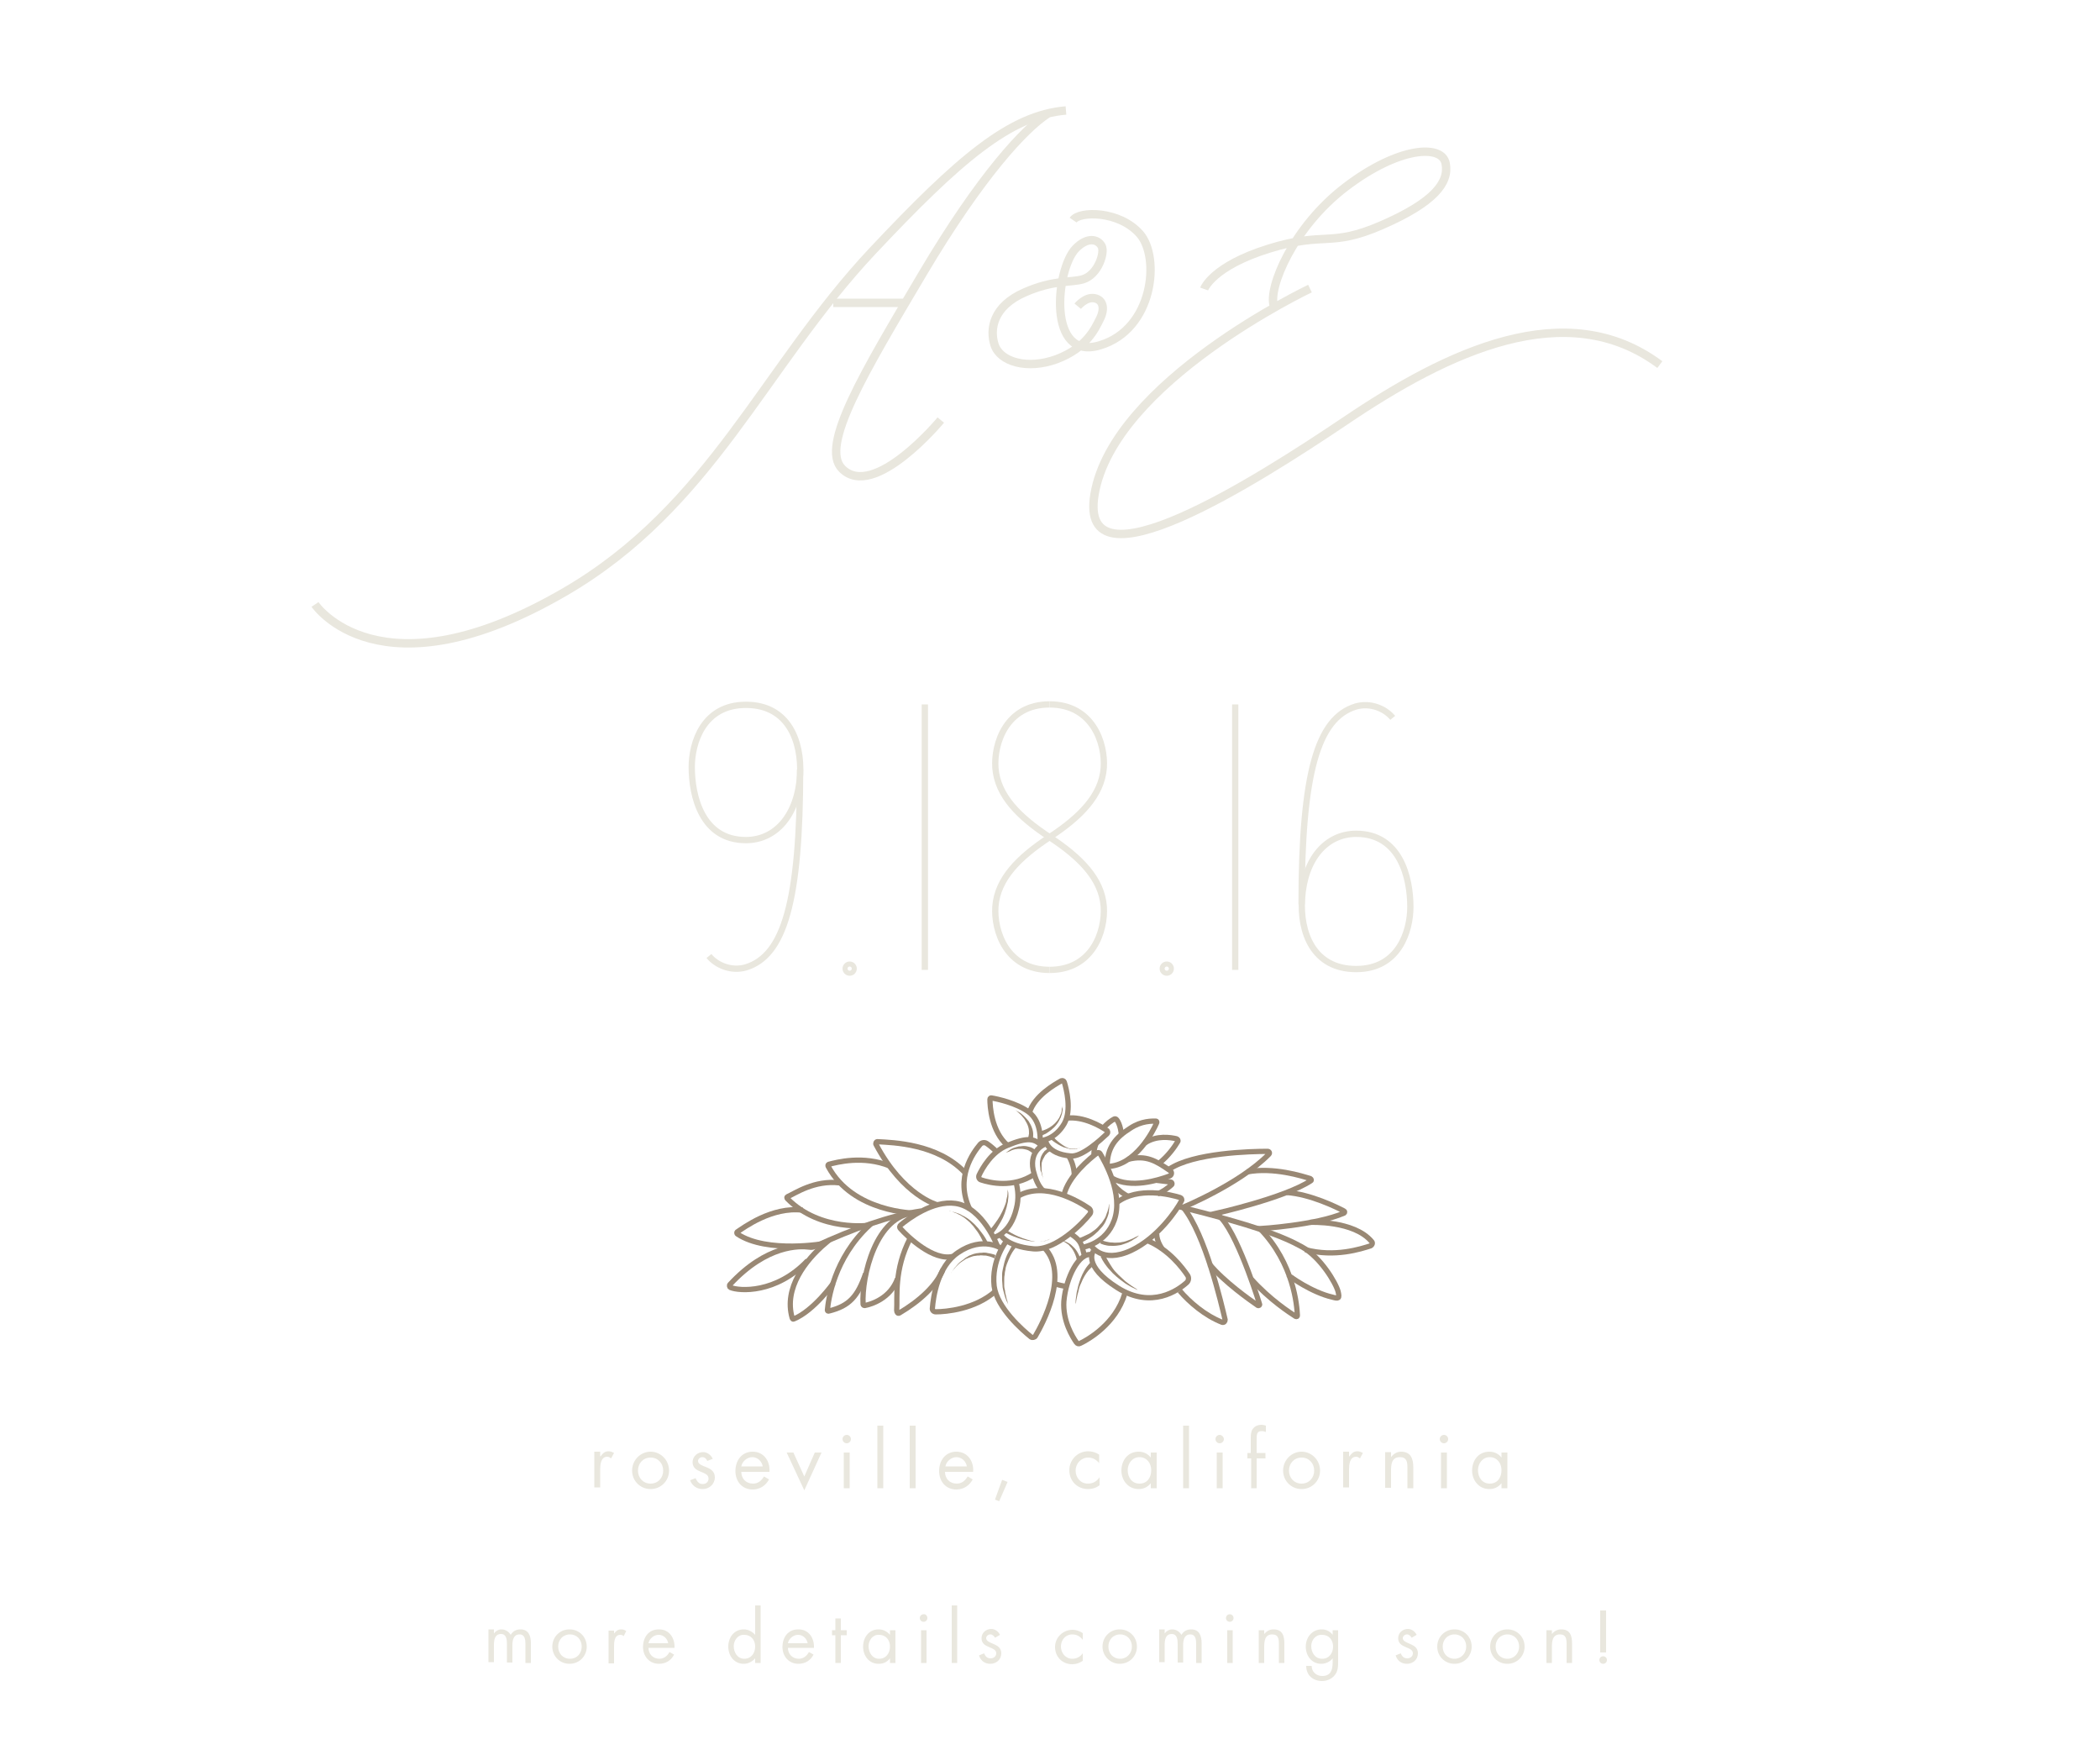 <?xml version="1.0" encoding="utf-8"?>
<!-- Generator: Adobe Illustrator 19.1.0, SVG Export Plug-In . SVG Version: 6.00 Build 0)  -->
<svg version="1.1" xmlns="http://www.w3.org/2000/svg" xmlns:xlink="http://www.w3.org/1999/xlink" x="0px" y="0px"
	 viewBox="0 0 500 419" style="enable-background:new 0 0 500 419;" xml:space="preserve">
<style type="text/css">
	.st0{display:none;}
	.st1{fill:none;stroke:#000000;stroke-width:1.25;stroke-miterlimit:10;}
	.st2{fill:none;stroke:#000000;stroke-width:1.25;stroke-linejoin:round;stroke-miterlimit:10;}
	.st3{fill:none;stroke:#000000;stroke-width:2.332;stroke-miterlimit:10;}
	.st4{fill:none;stroke:#000000;stroke-width:2.332;stroke-linejoin:round;stroke-miterlimit:10;}
	.st5{fill:#E9E7DE;}
	.st6{fill:none;stroke:#000000;stroke-width:2.332;stroke-linecap:round;stroke-miterlimit:10;}
	.st7{fill:none;stroke:#000000;stroke-width:2.332;stroke-linecap:round;stroke-linejoin:round;stroke-miterlimit:10;}
	.st8{fill:none;stroke:#000000;stroke-width:2;stroke-linecap:round;stroke-miterlimit:10;}
	.st9{fill:none;stroke:#000000;stroke-width:2.332;stroke-linecap:round;stroke-linejoin:round;stroke-miterlimit:10;}
	.st10{fill:none;stroke:#000000;stroke-width:2.332;stroke-linecap:round;stroke-miterlimit:10;}
	.st11{fill:none;stroke:#E9E7DE;stroke-width:2.332;stroke-linecap:round;stroke-miterlimit:10;}
	.st12{fill:none;stroke:#E9E7DE;stroke-width:2.332;stroke-linecap:round;stroke-linejoin:round;stroke-miterlimit:10;}
	.st13{fill:none;stroke:#E9E7DE;stroke-width:2;stroke-linecap:round;stroke-miterlimit:10;}
	.st14{fill:none;stroke:#E9E7DE;stroke-width:2.332;stroke-linecap:round;stroke-linejoin:round;stroke-miterlimit:10;}
	.st15{fill:none;stroke:#E9E7DE;stroke-width:2.332;stroke-linecap:round;stroke-miterlimit:10;}
	.st16{display:inline;}
	.st17{fill:none;stroke:#000000;stroke-width:1.25;stroke-linecap:round;stroke-miterlimit:10;}
	.st18{display:inline;fill:none;stroke:#000000;stroke-width:1.25;stroke-linecap:round;stroke-miterlimit:10;}
	.st19{fill:none;stroke:#000000;stroke-miterlimit:10;}
	.st20{fill:none;stroke:#000000;stroke-width:1.498;stroke-miterlimit:10;}
	.st21{fill:none;stroke:#000000;stroke-width:1.198;stroke-miterlimit:10;}
	.st22{fill:none;stroke:#E9E7DE;stroke-width:1.498;stroke-miterlimit:10;}
	.st23{fill:none;stroke:#E9E7DE;stroke-width:1.198;stroke-miterlimit:10;}
	.st24{fill:none;stroke:#000000;stroke-width:1.64;stroke-miterlimit:10;}
	.st25{fill:none;stroke:#000000;stroke-width:1.312;stroke-miterlimit:10;}
	.st26{fill:none;stroke:#000000;stroke-width:2;stroke-miterlimit:10;}
	.st27{fill:none;stroke:#E9E7DE;stroke-width:2;stroke-miterlimit:10;}
	.st28{fill:none;stroke:#000000;stroke-width:1.096;stroke-miterlimit:10;}
	.st29{fill:none;stroke:#000000;stroke-width:1.675;stroke-miterlimit:10;}
	.st30{fill:none;stroke:#998874;stroke-width:2;stroke-miterlimit:10;}
	.st31{fill:#998874;}
	.st32{fill:none;stroke:#998874;stroke-width:1.675;stroke-miterlimit:10;}
	.st33{fill:none;stroke:#998874;stroke-width:1.25;stroke-miterlimit:10;}
	.st34{display:none;fill:none;stroke:#000000;stroke-width:1.25;stroke-linecap:round;stroke-linejoin:round;stroke-miterlimit:10;}
</style>
<g id="image" class="st0">
</g>
<g id="names">
</g>
<g id="std">
	<g>
		<path class="st5" d="M143,346.7L143,346.7c0.5-0.7,1-1.2,1.9-1.2c0.5,0,0.9,0.2,1.3,0.4l-0.7,1.3c-0.3-0.2-0.5-0.4-0.9-0.4
			c-1.6,0-1.7,2-1.7,3.1v4.2h-1.4v-8.5h1.4V346.7z"/>
		<path class="st5" d="M150.5,350.1c0-2.5,2-4.5,4.4-4.5s4.4,2,4.4,4.5s-2,4.4-4.4,4.4S150.5,352.6,150.5,350.1z M151.9,350.1
			c0,1.7,1.2,3.1,3,3.1s3-1.4,3-3.1c0-1.7-1.2-3.1-3-3.1S151.9,348.4,151.9,350.1z"/>
		<path class="st5" d="M168.4,347.8c-0.2-0.5-0.6-0.9-1.2-0.9c-0.5,0-1,0.4-1,0.9c0,0.8,1,1.1,2,1.5s2,1,2,2.4
			c0,1.6-1.3,2.8-2.9,2.8c-1.4,0-2.5-0.8-3-2.1l1.3-0.5c0.4,0.8,0.8,1.4,1.7,1.4c0.8,0,1.4-0.5,1.4-1.3c0-1.9-3.8-1.2-3.8-3.9
			c0-1.4,1.2-2.4,2.5-2.4c1,0,1.9,0.7,2.3,1.6L168.4,347.8z"/>
		<path class="st5" d="M176.5,350.4c0,1.6,1.1,2.8,2.8,2.8c1.2,0,2-0.7,2.6-1.7l1.2,0.7c-0.8,1.5-2.2,2.4-3.9,2.4
			c-2.5,0-4.1-1.9-4.1-4.4c0-2.5,1.5-4.6,4.1-4.6c2.7,0,4.2,2.3,4,4.8H176.5z M181.6,349.1c-0.2-1.2-1.2-2.2-2.5-2.2
			c-1.2,0-2.4,1-2.6,2.2H181.6z"/>
		<path class="st5" d="M191.5,351.5l2.5-5.7h1.6l-4.1,9l-4.2-9h1.6L191.5,351.5z"/>
		<path class="st5" d="M202.6,342.6c0,0.6-0.5,1-1,1c-0.6,0-1-0.5-1-1c0-0.6,0.5-1,1-1C202.2,341.6,202.6,342.1,202.6,342.6z
			 M202.3,354.3h-1.4v-8.5h1.4V354.3z"/>
		<path class="st5" d="M210.3,354.3h-1.4v-14.9h1.4V354.3z"/>
		<path class="st5" d="M218,354.3h-1.4v-14.9h1.4V354.3z"/>
		<path class="st5" d="M225,350.4c0,1.6,1.1,2.8,2.8,2.8c1.2,0,2-0.7,2.6-1.7l1.2,0.7c-0.8,1.5-2.2,2.4-3.9,2.4
			c-2.5,0-4.1-1.9-4.1-4.4c0-2.5,1.5-4.6,4.1-4.6c2.7,0,4.2,2.3,4,4.8H225z M230.2,349.1c-0.2-1.2-1.2-2.2-2.5-2.2
			c-1.2,0-2.4,1-2.6,2.2H230.2z"/>
		<path class="st5" d="M239.9,352.8l-2,4.6l-1-0.4l1.7-4.7L239.9,352.8z"/>
		<path class="st5" d="M261.8,348.4L261.8,348.4c-0.7-0.8-1.5-1.4-2.7-1.4c-1.7,0-3,1.4-3,3.1c0,1.7,1.2,3.1,2.9,3.1
			c1.2,0,2.1-0.5,2.8-1.5h0v1.9c-0.8,0.6-1.7,0.9-2.7,0.9c-2.6,0-4.5-1.9-4.5-4.5c0-2.5,2-4.5,4.5-4.5c0.9,0,1.9,0.3,2.6,0.8V348.4z
			"/>
		<path class="st5" d="M275.4,354.3H274v-1.2h0c-0.7,0.9-1.7,1.4-2.9,1.4c-2.5,0-4.1-2.1-4.1-4.4c0-2.4,1.5-4.5,4.1-4.5
			c1.2,0,2.2,0.5,2.9,1.4h0v-1.2h1.4V354.3z M268.5,350c0,1.7,1,3.2,2.8,3.2c1.9,0,2.8-1.5,2.8-3.2c0-1.7-1.1-3.1-2.8-3.1
			C269.6,346.9,268.5,348.4,268.5,350z"/>
		<path class="st5" d="M283.1,354.3h-1.4v-14.9h1.4V354.3z"/>
		<path class="st5" d="M291.4,342.6c0,0.6-0.5,1-1,1c-0.6,0-1-0.5-1-1c0-0.6,0.5-1,1-1C290.9,341.6,291.4,342.1,291.4,342.6z
			 M291.1,354.3h-1.4v-8.5h1.4V354.3z"/>
		<path class="st5" d="M299.3,354.3h-1.4v-7.1H297v-1.3h0.8v-3.4c0-0.7,0-1.6,0.4-2.2c0.5-0.8,1.3-1.1,2.2-1.1c0.3,0,0.7,0.1,1,0.2
			v1.5c-0.3-0.1-0.6-0.2-1-0.2c-1.2,0-1.2,0.8-1.2,2.3v2.9h2.1v1.3h-2.1V354.3z"/>
		<path class="st5" d="M305.5,350.1c0-2.5,2-4.5,4.4-4.5s4.4,2,4.4,4.5s-2,4.4-4.4,4.4S305.5,352.6,305.5,350.1z M306.9,350.1
			c0,1.7,1.2,3.1,3,3.1s3-1.4,3-3.1c0-1.7-1.2-3.1-3-3.1S306.9,348.4,306.9,350.1z"/>
		<path class="st5" d="M321.3,346.7L321.3,346.7c0.5-0.7,1-1.2,1.9-1.2c0.5,0,0.9,0.2,1.3,0.4l-0.7,1.3c-0.3-0.2-0.5-0.4-0.9-0.4
			c-1.6,0-1.7,2-1.7,3.1v4.2h-1.4v-8.5h1.4V346.7z"/>
		<path class="st5" d="M331.2,346.9L331.2,346.9c0.6-0.8,1.4-1.3,2.4-1.3c2.3,0,2.9,1.7,2.9,3.7v5h-1.4v-4.8c0-1.4-0.1-2.6-1.8-2.6
			c-2,0-2.1,1.8-2.1,3.3v4h-1.4v-8.5h1.4V346.9z"/>
		<path class="st5" d="M344.8,342.6c0,0.6-0.5,1-1,1c-0.6,0-1-0.5-1-1c0-0.6,0.5-1,1-1C344.4,341.6,344.8,342.1,344.8,342.6z
			 M344.5,354.3h-1.4v-8.5h1.4V354.3z"/>
		<path class="st5" d="M358.9,354.3h-1.4v-1.2h0c-0.7,0.9-1.7,1.4-2.9,1.4c-2.5,0-4.1-2.1-4.1-4.4c0-2.4,1.5-4.5,4.1-4.5
			c1.2,0,2.2,0.5,2.9,1.4h0v-1.2h1.4V354.3z M351.9,350c0,1.7,1,3.2,2.8,3.2c1.9,0,2.8-1.5,2.8-3.2c0-1.7-1.1-3.1-2.8-3.1
			C353,346.9,351.9,348.4,351.9,350z"/>
	</g>
</g>
<g id="test_numbers" class="st0">
</g>
<g id="skew" class="st0">
</g>
<g id="number_formatting">
	<g>
		<g id="_x38__7_">
			<path class="st22" d="M249.9,199.3c-7.3-4.8-12.4-9.9-12.9-16.5c-0.4-5.8,2.6-15.1,12.9-15.1"/>
			<path class="st22" d="M249.9,199.3c7.3-4.8,12.4-9.9,12.9-16.5c0.4-5.8-2.6-15.1-12.9-15.1"/>
			<path class="st22" d="M249.9,199.3c-7.3,4.8-12.4,9.9-12.9,16.5c-0.4,5.8,2.6,15.1,12.9,15.1"/>
			<path class="st22" d="M249.9,199.3c7.3,4.8,12.4,9.9,12.9,16.5c0.4,5.8-2.6,15.1-12.9,15.1"/>
		</g>
		<line id="_x31__13_" class="st22" x1="220.2" y1="167.7" x2="220.2" y2="230.9"/>
		<line id="_x31__12_" class="st22" x1="294.1" y1="167.7" x2="294.1" y2="230.9"/>
		<g id="_x39__6_">
			<path class="st22" d="M177.6,167.8c-10.2,0-12.9,9.1-12.9,14.8c0,6.9,2.4,17.4,12.9,17.4c7,0,12.3-5.8,12.9-15.5
				C190.9,176.6,187.8,167.8,177.6,167.8"/>
			<path class="st22" d="M168.8,227.6c1.8,2.2,5.3,3.7,8.8,2.7c9.1-2.8,12.9-15.7,12.9-47.1"/>
		</g>
		<g id="_x36__6_">
			<path class="st22" d="M322.9,230.7c10.2,0,12.9-9.1,12.9-14.8c0-6.9-2.4-17.4-12.9-17.4c-7,0-12.3,5.8-12.9,15.5
				C309.5,221.9,312.6,230.7,322.9,230.7"/>
			<path class="st22" d="M331.6,170.9c-1.8-2.2-5.3-3.7-8.8-2.7c-9.1,2.8-12.9,15.7-12.9,47.1"/>
		</g>
		<circle class="st23" cx="202.3" cy="230.6" r="1.1"/>
		<circle class="st23" cx="277.8" cy="230.6" r="1.1"/>
	</g>
</g>
<g id="heart">
</g>
<g id="AE">
	<g>
		<g>
			<path class="st27" d="M75,143.9c0,0,15.3,22.7,59.5-3c34.9-20.3,47.3-53.5,73.2-81.1c20.6-21.9,32.8-32.4,46.1-33.5"/>
			<path class="st27" d="M249.4,27.1c-5.4,3.5-15.9,14.7-29.7,38s-24.6,41.1-19.2,46.5c7.6,7.6,23.5-11.6,23.5-11.6"/>
			<line class="st27" x1="198.4" y1="72.1" x2="215.2" y2="72.1"/>
		</g>
		<g>
			<path class="st27" d="M286.7,68.8c0,0,1.9-5.4,15.4-9.6s14.5-0.2,26.9-5.6s16.1-10.1,15.2-14.7s-11.2-4-23.8,5.6
				c-12.6,9.6-18.5,24.1-17.1,28.3"/>
			<path class="st27" d="M311.9,68.7c0,0-46.8,22.2-51.3,49c-4,23.8,38.6-3.3,59.7-17.5c24.4-16.5,52.6-30,74.9-13.4"/>
		</g>
		<path class="st27" d="M255.5,52.4c1.5-2.2,11-2.3,15.9,3.3s3.2,22.7-9.5,26.5c-12.7,3.9-10.5-18.1-5.8-23c2.8-2.9,5.3-2.3,6.2-0.6
			c0.8,1.5-0.8,6.8-4.5,7.9c-2.8,0.8-7,0.1-13.8,3.1c-7.6,3.3-8.4,8.8-7.2,12.5c1.3,4,7.7,6,14.8,3.4c7.1-2.7,9.1-7.2,10.3-9.6
			s0.8-4.5-1.3-4.9c-2.1-0.4-4,1.9-4,1.9"/>
	</g>
	<g>
		<path class="st33" d="M275.4,293.7c0,1.9,1.3,3.6,1.3,3.6"/>
		<g>
			<path class="st33" d="M306.9,303.6c0.1,0.3,5.5,4.1,10.3,5.2c1.5,0.4,1.8,0.4,1.4-1.3c-0.5-2-4.2-8.3-8.7-10.7
				c-4.3-2.4-11.2-5.1-29.5-9.6"/>
			<path class="st33" d="M280.9,307.3c2.3,2.7,6,5.9,10.1,7.5c0.4,0.1,0.7-0.2,0.7-0.6c-0.9-3.8-4.7-20.3-10-26.8
				c0,0,13.4-5.5,20.4-12.6c0.3-0.3,0.1-0.7-0.3-0.7c-3.8,0-17.7,0.3-23.5,4.3"/>
			<path class="st33" d="M288,301c3.5,4.2,9.6,8.5,11.5,9.8c0.2,0.1,0.5-0.1,0.4-0.3c-1.1-3.6-6.5-19.9-10.5-21.6
				c0,0,16.5-3.7,22.7-7.8c0.2-0.1,0.1-0.4-0.1-0.5c-1.9-0.6-8.8-2.8-15.1-1.6"/>
			<path class="st33" d="M297.9,304.5c4.4,4.9,9.2,8,10.6,8.9c0.2,0.1,0.4,0,0.4-0.2c-0.1-2.3-0.8-12.3-8.9-20.7
				c0,0,13.3-0.8,20-3.7c0.2-0.1,0.2-0.4,0-0.5c-1.7-0.9-8-4-13.6-4.4"/>
		</g>
		<path class="st33" d="M219.3,288.3c-7.5,1.1-16.3,4.3-25.2,8.4c-0.4,0.2-0.9,0.3-1.4,0.2c-2.3-0.3-10.1-0.6-18.9,8.9
			c-0.2,0.2-0.1,0.6,0.1,0.7c2.1,0.9,10.9,1.5,18.4-6.4"/>
		<path class="st33" d="M223.1,286.8c0,0-8-2.1-14.5-14.3c-0.2-0.3,0-0.7,0.3-0.7c3.8,0.2,14.3,0.5,20.8,7.3"/>
		<path class="st33" d="M224.5,302.3c-1.6,3.8-5.5,7.4-10.4,10.3c-0.3,0.2-0.6-0.2-0.6-0.6c0.2-3.2-0.7-9.7,3.2-17.2"/>
		<path class="st33" d="M213.7,304.4c-1.7,4.7-6.2,6.1-7.8,6.4c-0.2,0-0.4-0.1-0.4-0.3c-0.4-6.6,3.1-21.3,12.3-21.7
			c0,0-14.7-0.1-20.6-11.1c-0.1-0.2-0.1-0.4,0.1-0.5c1.9-0.5,8.2-2.2,14.6,0.4"/>
		<path class="st33" d="M206.1,303.2c-1.9,5.5-3.9,7.7-8.7,8.9c-0.2,0.1-0.4,0-0.4-0.2c0.2-2.3,1.5-12.3,10-20.2
			c0,0-11.7,1.6-19.5-6.3c-0.2-0.2-0.2-0.4,0-0.5c1.8-0.8,6.4-4,12.4-3.3"/>
		<path class="st33" d="M198.4,305.5c0,0-4.6,6.5-9.4,8.5c-0.2,0.1-0.3,0-0.4-0.3c-2-7.1,3.2-13.7,7.9-17.7c0,0-13.8,2.5-20.9-2.2
			c-0.2-0.1-0.2-0.4-0.1-0.5c1.5-1,8.3-6.1,15.6-5.2"/>
		<path class="st33" d="M263.6,277.7c0-4.5,2-6.9,5.5-9.1c2.7-1.8,5.2-1.7,6.1-1.7c0.2,0,0.3,0.2,0.2,0.4
			C274.6,269.2,270.3,277.6,263.6,277.7"/>
		<path class="st33" d="M272.6,272.1c2.8-1.9,6.2-1.3,7.5-1c0.3,0.1,0.5,0.4,0.3,0.7c-0.6,1-2.1,3.3-4.5,5.2"/>
		<path class="st33" d="M268.6,276c4.3-1.1,6.7,0.4,10,2.7c0.5,0.3,0.4,1.1-0.2,1.3c-2.7,1-9.1,3-13.6,0.5"/>
		<path class="st33" d="M268.6,284.8c-1.1-0.5-2.4-1.5-3.3-2.6"/>
		<path class="st33" d="M275.4,281l3.3,0.4c0.3,0,0.5,0.5,0.2,0.7c-0.8,0.7-2.1,1.7-3.3,2.1"/>
		<path class="st33" d="M267,270.1c0,0-0.2-2.5-1.2-3.6c-0.1-0.1-0.3-0.2-0.5-0.1c-0.6,0.3-1.9,1.2-2.6,2.2"/>
		<path class="st33" d="M260.5,275.1c-0.2-1.4,0.5-2.9,0.5-2.9"/>
		<path class="st33" d="M246.2,279.6c-5,3.3-10.5,2-12.6,1.3c-0.4-0.1-0.7-0.6-0.5-1.1c0.8-1.7,3-5.6,6.7-7.1c4.8-2,6.6-1.7,8.2,0.1
			"/>
		<path class="st33" d="M239.9,272.7c-3.9-3.4-4.2-9.4-4.2-11c0-0.2,0.2-0.4,0.4-0.3c1.3,0.2,5.9,1.2,8.8,3.3
			c3.4,2.5,2.7,7.6,2.7,7.6"/>
		<path class="st33" d="M245.1,264.9c1.2-4,6-6.7,7.6-7.6c0.3-0.1,0.6,0,0.7,0.3c0.5,1.6,1.8,6.7,0,9.9c-2.2,3.8-5.4,4-5.4,4"/>
		<path class="st33" d="M254,266.2c3.9-0.5,8.1,1.9,9.5,2.9c0.3,0.2,0.3,0.6,0.1,0.8c-1.5,1.4-6,5.6-8.7,5.3c-5.8-0.5-6-3.9-6-3.9"
			/>
		<path class="st33" d="M248.4,283.5c-1.2-1.1-1.9-2.9-2.4-4.9c-1-4.9,2.8-6.2,2.8-6.2"/>
		<path class="st33" d="M254.5,275.2c0.5,1,1.2,2.3,1.3,4.6"/>
		<path class="st33" d="M253.3,284.6c1-4.6,6.3-8.9,7.9-10.1c0.2-0.2,0.6-0.1,0.7,0.1c1.2,2,5.6,9.7,3.4,15.9
			c-2,5.6-7.4,6.4-7.4,6.4"/>
		<path class="st33" d="M265.9,286.3c5.1-3.9,12.8-1.9,15.1-1.2c0.3,0.1,0.5,0.5,0.3,0.8c-1.1,2.1-5.6,8.8-12,11.8
			c-7.1,3.3-9.6-1.3-9.6-1.3"/>
		<path class="st33" d="M273.3,295.4c5,2.1,8.3,6.5,9.5,8.3c0.3,0.5,0.2,1.2-0.2,1.6c-2.1,1.9-8.4,6.4-16.5,1.3
			c-8.4-5.3-5.8-8.7-5.8-8.7"/>
		<path class="st33" d="M267.8,308c-2.2,7.2-8.7,10.9-10.6,11.8c-0.3,0.2-0.7,0.1-0.9-0.2c-0.9-1.3-3.3-5.1-3-9.8
			c0.5-5.7,3.6-11.7,6.6-11.1"/>
		<path class="st33" d="M254,306.3c-2.3-0.4-2.9-0.7-2.9-0.7"/>
		<path class="st33" d="M254.9,293.7c2.6,1.7,2.6,2.5,3.3,5.3"/>
		<path class="st33" d="M226.9,299.1c-4.7,1.2-10.9-4.8-12.5-6.6c-0.3-0.3-0.2-0.7,0.1-0.9c1.7-1.4,7.6-5.9,13-5.1
			c6.5,0.9,10,10.2,10,10.2"/>
		<path class="st33" d="M241.9,281.4c0.5,1.9,0.7,4,0.1,6.3c-1.5,6.3-5.5,6.9-5.5,6.9"/>
		<path class="st33" d="M230.9,287.9c-3.6-7.5,0.8-13.5,2.5-15.5c0.4-0.4,1-0.5,1.5-0.2c0.6,0.4,1.5,1.1,2.5,2.1"/>
		<path class="st33" d="M242.5,284.7c6.3-3.5,14.3,1.3,16.8,3c0.4,0.3,0.5,0.9,0.2,1.3c-1.7,2.2-8.1,8.8-13.5,8.3
			c-6.6-0.6-7.9-3.5-7.9-3.5"/>
		<path class="st33" d="M248.6,297c6.1,6.2-0.4,18.2-2.1,21.1c-0.2,0.3-0.7,0.4-1,0.2c-2-1.6-8.1-6.9-8.8-12.1
			c-0.7-6.2,2.9-10.7,2.9-10.7"/>
		<path class="st33" d="M237,307.4c-4.8,4.3-11.8,4.9-14.2,4.9c-0.5,0-0.9-0.4-0.8-0.9c0.2-2.6,1.2-9.9,6.1-13.2
			c6-4.1,10.5-0.9,10.5-0.9"/>
		<g>
			<g>
				<path class="st31" d="M234.3,296.3c0,0-0.2-0.7-0.8-1.8c-0.3-0.5-0.6-1.1-1.1-1.7c-0.4-0.6-0.9-1.2-1.5-1.8
					c-0.6-0.5-1.2-1.1-1.8-1.4c-0.3-0.2-0.6-0.4-0.9-0.5c-0.3-0.2-0.6-0.3-0.9-0.4c-0.3-0.1-0.5-0.2-0.8-0.3
					c-0.2-0.1-0.4-0.1-0.6-0.1c-0.3-0.1-0.5-0.1-0.5-0.1s0.2,0,0.5,0.1c0.2,0,0.4,0.1,0.6,0.1c0.2,0.1,0.5,0.1,0.8,0.2
					c0.3,0.1,0.6,0.2,0.9,0.3c0.3,0.1,0.7,0.3,1,0.5c0.7,0.3,1.4,0.8,2,1.3c0.6,0.5,1.2,1.1,1.7,1.7c0.5,0.6,0.9,1.2,1.3,1.7
					c0.7,1,1,1.8,1,1.8L234.3,296.3z"/>
			</g>
			<g>
				<path class="st31" d="M235.4,293.1c0,0,0.5-0.5,1.1-1.3c0.6-0.8,1.5-2,2.1-3.3c0.3-0.6,0.6-1.3,0.8-1.9c0.1-0.3,0.2-0.6,0.2-0.9
					c0.1-0.3,0.1-0.6,0.2-0.8c0.1-0.5,0.1-1,0.1-1.3c0-0.3,0-0.5,0-0.5s0,0.2,0.1,0.5c0.1,0.3,0.1,0.8,0.1,1.3
					c0,0.3-0.1,0.6-0.1,0.9c0,0.3-0.1,0.6-0.2,1c-0.1,0.7-0.4,1.4-0.6,2.1c-0.5,1.4-1.3,2.6-1.9,3.6c-0.6,0.9-1.1,1.5-1.1,1.5
					L235.4,293.1z"/>
			</g>
			<g>
				<path class="st31" d="M239.4,292.7c0,0,0.6,0.4,1.5,0.9c0.9,0.5,2.2,1.1,3.6,1.5c0.3,0.1,0.7,0.2,1,0.3c0.3,0.1,0.7,0.1,1,0.2
					c0.3,0,0.7,0,1,0c0.3,0,0.6,0,0.9-0.1c0.3-0.1,0.5-0.1,0.7-0.2c0.2,0,0.4-0.1,0.5-0.2c0.3-0.1,0.5-0.2,0.5-0.2s-0.2,0.1-0.4,0.2
					c-0.1,0.1-0.3,0.2-0.5,0.2c-0.2,0.1-0.5,0.2-0.7,0.2c-0.3,0-0.6,0.1-0.9,0.1c-0.3,0-0.7,0-1,0c-0.3,0-0.7,0-1.1-0.1
					c-0.4-0.1-0.7-0.1-1.1-0.2c-2.9-0.6-5.5-2.1-5.5-2.1L239.4,292.7z"/>
			</g>
			<g>
				<path class="st31" d="M241.8,297.1c0,0-0.6,0.6-1.2,1.8c-0.3,0.6-0.6,1.3-0.9,2.1c-0.1,0.4-0.3,0.8-0.3,1.2
					c-0.1,0.4-0.2,0.9-0.2,1.3c-0.1,0.4-0.1,0.9-0.1,1.3c0,0.4,0,0.9,0,1.3c0,0.4,0.1,0.8,0.2,1.2c0,0.4,0.1,0.7,0.2,1.1
					c0.1,0.3,0.1,0.6,0.2,0.9c0.1,0.3,0.2,0.5,0.2,0.7c0.1,0.4,0.2,0.6,0.2,0.6s-0.1-0.2-0.3-0.6c-0.1-0.2-0.2-0.4-0.3-0.7
					c-0.1-0.2-0.2-0.6-0.3-0.9c-0.1-0.3-0.2-0.7-0.3-1.1c-0.1-0.4-0.2-0.8-0.2-1.2c0-0.4-0.1-0.9-0.1-1.3c0-0.5,0-0.9,0-1.4
					c0-0.5,0.1-0.9,0.2-1.4c0.1-0.5,0.2-0.9,0.3-1.3c0.2-0.8,0.5-1.6,0.8-2.2c0.3-0.6,0.6-1.1,0.8-1.5c0.2-0.4,0.4-0.6,0.4-0.6
					L241.8,297.1z"/>
			</g>
			<g>
				<path class="st31" d="M236.8,299.6c0,0-0.1-0.1-0.4-0.2c-0.3-0.1-0.7-0.3-1.3-0.4c-0.3-0.1-0.6-0.1-0.9-0.1c-0.3,0-0.6-0.1-1,0
					c-0.3,0-0.7,0-1.1,0.1c-0.4,0-0.7,0.2-1.1,0.3c-0.3,0.1-0.7,0.3-1,0.4c-0.3,0.2-0.6,0.4-0.9,0.6c-0.3,0.2-0.6,0.4-0.8,0.6
					c-0.2,0.2-0.5,0.5-0.7,0.7c-0.4,0.4-0.7,0.8-0.9,1.1c-0.2,0.3-0.3,0.4-0.3,0.4s0.1-0.2,0.3-0.4c0.2-0.3,0.4-0.7,0.8-1.1
					c0.2-0.2,0.4-0.5,0.6-0.7c0.2-0.2,0.5-0.5,0.8-0.7c0.3-0.2,0.6-0.4,0.9-0.7c0.3-0.2,0.7-0.4,1-0.6c0.4-0.1,0.7-0.3,1.1-0.4
					c0.4-0.1,0.8-0.2,1.1-0.2c0.4-0.1,0.7,0,1.1-0.1c0.3,0,0.7,0,1,0.1c0.6,0.1,1.1,0.2,1.4,0.3c0.3,0.1,0.6,0.2,0.5,0.2
					L236.8,299.6z"/>
			</g>
			<g>
				<path class="st31" d="M246.2,274.9c0,0,0-0.1-0.2-0.2c-0.1-0.1-0.3-0.3-0.6-0.5c-0.3-0.2-0.6-0.4-1-0.5
					c-0.4-0.1-0.8-0.2-1.3-0.2c-0.2,0-0.5,0-0.7,0c-0.2,0-0.4,0.1-0.7,0.1c-0.4,0.1-0.8,0.2-1.1,0.4c-0.3,0.1-0.6,0.3-0.8,0.3
					c-0.2,0.1-0.3,0.1-0.3,0.1s0.1-0.1,0.3-0.2c0.2-0.1,0.4-0.3,0.7-0.5c0.3-0.2,0.7-0.4,1.1-0.5c0.2-0.1,0.4-0.1,0.7-0.2
					c0.2-0.1,0.5-0.1,0.7-0.1c0.5-0.1,1-0.1,1.5,0c0.5,0.1,0.9,0.2,1.3,0.4c0.4,0.2,0.6,0.4,0.8,0.5c0.2,0.1,0.3,0.3,0.3,0.3
					L246.2,274.9z"/>
			</g>
			<g>
				<path class="st31" d="M244.7,271.1c0,0,0-0.1,0.1-0.3c0.1-0.2,0.1-0.5,0.2-0.9c0-0.4,0-0.9-0.1-1.3c-0.1-0.5-0.3-1-0.6-1.5
					c-0.1-0.2-0.3-0.5-0.4-0.7c-0.2-0.2-0.3-0.4-0.5-0.6c-0.3-0.4-0.7-0.7-1-1c-0.3-0.3-0.6-0.5-0.8-0.6c-0.2-0.1-0.3-0.2-0.3-0.2
					s0.1,0.1,0.3,0.2c0.2,0.1,0.5,0.3,0.9,0.5c0.4,0.2,0.8,0.5,1.2,0.9c0.2,0.2,0.4,0.4,0.6,0.6c0.2,0.2,0.4,0.5,0.6,0.7
					c0.3,0.5,0.6,1,0.8,1.6c0.2,0.5,0.3,1.1,0.3,1.5c0,0.5,0,0.8-0.1,1.1c0,0.3-0.1,0.5-0.1,0.4L244.7,271.1z"/>
			</g>
			<g>
				<path class="st31" d="M247.4,269.4c0,0,0.5-0.1,1.3-0.4c0.8-0.3,1.7-0.8,2.5-1.6c0.4-0.4,0.7-0.8,1-1.3c0.1-0.2,0.2-0.5,0.3-0.7
					c0.1-0.2,0.2-0.4,0.2-0.6c0.1-0.2,0.1-0.4,0.1-0.6c0-0.2,0-0.3,0.1-0.4c0-0.2,0.1-0.4,0.1-0.4s0,0.1,0,0.4c0,0.1,0,0.3,0,0.5
					c0,0.2-0.1,0.4-0.1,0.6c0,0.2-0.1,0.4-0.2,0.7c-0.1,0.2-0.1,0.5-0.3,0.7c-0.2,0.5-0.5,1-0.9,1.5c-0.7,0.9-1.7,1.6-2.5,2.1
					c-0.8,0.4-1.4,0.6-1.4,0.6L247.4,269.4z"/>
			</g>
			<g>
				<path class="st31" d="M250.6,270.4c0,0,0.3,0.4,0.8,0.9c0.5,0.5,1.3,1.1,2.1,1.6c0.2,0.1,0.4,0.2,0.6,0.3
					c0.2,0.1,0.4,0.2,0.6,0.2c0.2,0.1,0.4,0.1,0.6,0.1c0.2,0,0.4,0,0.6,0c0.2,0,0.3,0,0.5-0.1c0.2,0,0.3-0.1,0.4-0.1
					c0.2-0.1,0.3-0.1,0.3-0.1s-0.1,0.1-0.3,0.1c-0.1,0-0.2,0.1-0.4,0.2c-0.1,0-0.3,0.1-0.5,0.1c-0.2,0-0.4,0-0.6,0
					c-0.2,0-0.4,0-0.7-0.1c-0.2-0.1-0.5-0.1-0.7-0.2c-0.2-0.1-0.5-0.1-0.7-0.2c-1.9-0.8-3.4-2.2-3.4-2.2L250.6,270.4z"/>
			</g>
			<g>
				<path class="st31" d="M250.5,273.9c0,0-0.1,0-0.3,0.1c-0.2,0.1-0.5,0.2-0.7,0.4c-0.1,0.1-0.3,0.2-0.4,0.4
					c-0.2,0.1-0.3,0.3-0.4,0.5c-0.2,0.4-0.5,0.8-0.6,1.3c-0.1,0.2-0.1,0.5-0.1,0.7c0,0.2,0,0.5,0,0.7c0,0.2,0,0.5,0,0.7
					c0,0.2,0.1,0.4,0.1,0.6c0.1,0.4,0.1,0.7,0.2,0.9c0,0.2,0.1,0.4,0.1,0.4s0-0.1-0.1-0.3c-0.1-0.2-0.2-0.5-0.3-0.9
					c0-0.2-0.1-0.4-0.2-0.6c-0.1-0.2-0.1-0.5-0.1-0.7c0-0.2-0.1-0.5-0.1-0.8c0-0.3,0-0.5,0-0.8c0.1-0.6,0.2-1.1,0.5-1.6
					c0.1-0.2,0.3-0.5,0.4-0.6c0.1-0.2,0.3-0.4,0.5-0.5c0.3-0.3,0.7-0.5,0.9-0.6c0.2-0.1,0.4-0.2,0.4-0.2L250.5,273.9z"/>
			</g>
			<g>
				<path class="st31" d="M256.4,300.2c0,0,0-0.4-0.2-1c-0.2-0.6-0.5-1.3-1-2c-0.3-0.3-0.5-0.6-0.8-0.9c-0.3-0.2-0.6-0.4-0.9-0.6
					c-0.6-0.3-1-0.4-1-0.4c0,0,0.4,0,1,0.2c0.3,0.1,0.7,0.3,1,0.5c0.4,0.2,0.7,0.5,1,0.8c0.7,0.6,1.1,1.4,1.4,2
					c0.3,0.6,0.4,1.1,0.4,1.1L256.4,300.2z"/>
			</g>
			<g>
				<path class="st31" d="M260.3,301.4c0,0-0.1,0.1-0.3,0.2c-0.2,0.2-0.5,0.5-0.8,0.8c-0.6,0.7-1.3,1.8-1.8,3.1
					c-0.3,0.6-0.5,1.2-0.6,1.8c-0.2,0.6-0.3,1.2-0.4,1.6c-0.1,0.5-0.2,0.9-0.2,1.2c-0.1,0.3-0.1,0.4-0.1,0.4s0-0.2,0-0.5
					c0-0.3,0-0.7,0.1-1.2c0.1-0.5,0.1-1.1,0.3-1.7c0.1-0.6,0.3-1.3,0.5-1.9c0.4-1.3,1-2.5,1.6-3.4c0.3-0.4,0.6-0.8,0.8-1
					c0.2-0.2,0.4-0.4,0.4-0.4L260.3,301.4z"/>
			</g>
			<g>
				<path class="st31" d="M263.1,298.7c0,0,0,0.2,0.2,0.4c0.1,0.3,0.3,0.7,0.6,1.2c0.3,0.5,0.6,1,1,1.6c0.4,0.6,0.9,1.1,1.4,1.6
					c0.5,0.5,1.1,1,1.6,1.5c0.5,0.4,1.1,0.8,1.5,1.1c0.5,0.3,0.9,0.6,1.1,0.7c0.3,0.2,0.4,0.3,0.4,0.3s-0.2-0.1-0.5-0.2
					c-0.3-0.2-0.7-0.3-1.2-0.6c-0.5-0.3-1.1-0.6-1.6-1c-0.6-0.4-1.2-0.9-1.8-1.4c-0.6-0.5-1.1-1-1.6-1.6c-0.5-0.5-0.9-1.1-1.2-1.5
					c-0.3-0.5-0.6-0.9-0.7-1.2c-0.2-0.3-0.3-0.5-0.2-0.5L263.1,298.7z"/>
			</g>
			<g>
				<path class="st31" d="M262.1,295.1c0,0,0.1,0.1,0.3,0.2c0.2,0.1,0.6,0.2,1,0.3c0.4,0.1,0.9,0.2,1.5,0.2c0.5,0.1,1.1,0,1.7,0
					c0.6-0.1,1.2-0.2,1.7-0.4c0.3-0.1,0.5-0.2,0.8-0.3c0.2-0.1,0.5-0.2,0.7-0.3c0.4-0.2,0.7-0.4,1-0.5c0.2-0.1,0.4-0.2,0.4-0.2
					s-0.1,0.1-0.3,0.3c-0.2,0.2-0.5,0.4-0.9,0.6c-0.2,0.1-0.4,0.3-0.6,0.4c-0.2,0.1-0.5,0.2-0.8,0.4c-0.5,0.2-1.1,0.4-1.7,0.6
					c-0.6,0.1-1.2,0.2-1.8,0.2c-0.6,0-1.2,0-1.6-0.1c-0.5-0.1-0.9-0.2-1.1-0.3c-0.3-0.1-0.5-0.2-0.4-0.2L262.1,295.1z"/>
			</g>
			<g>
				<path class="st31" d="M256.8,294.8c0,0,0.7-0.2,1.7-0.7c0.5-0.2,1.1-0.5,1.6-0.9c0.6-0.4,1.1-0.8,1.6-1.4
					c0.2-0.3,0.5-0.5,0.7-0.8c0.2-0.3,0.4-0.6,0.6-0.9c0.2-0.3,0.3-0.6,0.4-0.9c0.1-0.3,0.2-0.6,0.3-0.8c0.1-0.3,0.1-0.5,0.2-0.7
					c0-0.2,0.1-0.4,0.1-0.6c0-0.3,0.1-0.5,0.1-0.5s0,0.2,0,0.5c0,0.2,0,0.4,0,0.6c0,0.2-0.1,0.5-0.1,0.8c0,0.3-0.1,0.6-0.2,0.9
					c-0.1,0.3-0.2,0.6-0.4,1c-0.1,0.3-0.3,0.7-0.5,1c-0.2,0.3-0.4,0.6-0.7,0.9c-0.5,0.6-1,1.1-1.6,1.6c-0.6,0.5-1.1,0.8-1.6,1.1
					c-1,0.6-1.8,0.9-1.8,0.9L256.8,294.8z"/>
			</g>
		</g>
		<path class="st33" d="M311.9,291c0,0,10.5-0.5,14.7,4.6c0.3,0.3,0.1,0.8-0.3,1c-2.2,0.7-8.5,2.8-15.5,0.9"/>
	</g>
	<g>
		<path class="st5" d="M117.5,389L117.5,389c0.4-0.6,1.1-1.1,1.9-1.1c0.9,0,1.7,0.5,2.2,1.3c0.5-0.9,1.4-1.3,2.3-1.3
			c2,0,2.5,1.6,2.5,3.3v4.7h-1.3v-4.5c0-1-0.1-2.3-1.4-2.3c-1.5,0-1.7,1.5-1.7,2.6v4.1h-1.3v-4.4c0-1-0.1-2.4-1.4-2.4
			c-1.6,0-1.7,1.6-1.7,2.7v4h-1.3v-7.8h1.3V389z"/>
		<path class="st5" d="M131.5,392c0-2.3,1.8-4.1,4.1-4.1s4.1,1.8,4.1,4.1s-1.8,4.1-4.1,4.1S131.5,394.3,131.5,392z M132.9,392
			c0,1.6,1.1,2.9,2.8,2.9s2.8-1.3,2.8-2.9c0-1.6-1.1-2.9-2.8-2.9S132.9,390.4,132.9,392z"/>
		<path class="st5" d="M146.1,389L146.1,389c0.5-0.6,0.9-1.1,1.8-1.1c0.4,0,0.8,0.1,1.2,0.4l-0.6,1.2c-0.3-0.2-0.4-0.3-0.8-0.3
			c-1.5,0-1.5,1.9-1.5,2.9v3.9h-1.3v-7.8h1.3V389z"/>
		<path class="st5" d="M154.4,392.3c0,1.4,1,2.6,2.6,2.6c1.1,0,1.9-0.7,2.4-1.6l1.1,0.6c-0.7,1.4-2,2.2-3.6,2.2
			c-2.3,0-3.8-1.8-3.8-4c0-2.3,1.3-4.2,3.8-4.2c2.5,0,3.8,2.1,3.7,4.4H154.4z M159.1,391.2c-0.2-1.1-1.1-2-2.3-2
			c-1.1,0-2.2,0.9-2.4,2H159.1z"/>
		<path class="st5" d="M179.8,394.8L179.8,394.8c-0.7,0.8-1.7,1.3-2.7,1.3c-2.3,0-3.7-1.9-3.7-4.1c0-2.2,1.4-4.1,3.7-4.1
			c1,0,2,0.5,2.7,1.3h0v-7h1.3v13.7h-1.3V394.8z M174.7,391.9c0,1.5,0.9,3,2.5,3c1.7,0,2.6-1.4,2.6-2.9c0-1.6-1-2.8-2.6-2.8
			C175.7,389.1,174.7,390.5,174.7,391.9z"/>
		<path class="st5" d="M187.6,392.3c0,1.4,1,2.6,2.6,2.6c1.1,0,1.9-0.7,2.4-1.6l1.1,0.6c-0.7,1.4-2,2.2-3.6,2.2
			c-2.3,0-3.8-1.8-3.8-4c0-2.3,1.3-4.2,3.8-4.2c2.5,0,3.8,2.1,3.7,4.4H187.6z M192.3,391.2c-0.2-1.1-1.1-2-2.3-2
			c-1.1,0-2.2,0.9-2.4,2H192.3z"/>
		<path class="st5" d="M200.2,395.9h-1.3v-6.6h-0.8v-1.2h0.8v-2.8h1.3v2.8h1.4v1.2h-1.4V395.9z"/>
		<path class="st5" d="M213.2,395.9h-1.3v-1.1h0c-0.7,0.9-1.6,1.3-2.7,1.3c-2.3,0-3.7-1.9-3.7-4.1c0-2.2,1.4-4.1,3.7-4.1
			c1.1,0,2,0.5,2.7,1.3h0v-1.1h1.3V395.9z M206.8,391.9c0,1.5,0.9,3,2.5,3c1.7,0,2.6-1.4,2.6-2.9c0-1.6-1-2.8-2.6-2.8
			C207.8,389.1,206.8,390.5,206.8,391.9z"/>
		<path class="st5" d="M220.8,385.2c0,0.5-0.4,0.9-0.9,0.9c-0.5,0-0.9-0.4-0.9-0.9c0-0.5,0.4-0.9,0.9-0.9
			C220.4,384.2,220.8,384.7,220.8,385.2z M220.6,395.9h-1.3v-7.8h1.3V395.9z"/>
		<path class="st5" d="M227.9,395.9h-1.3v-13.7h1.3V395.9z"/>
		<path class="st5" d="M236.9,389.9c-0.2-0.4-0.6-0.8-1.1-0.8c-0.5,0-1,0.4-1,0.9c0,0.7,0.9,1,1.8,1.4s1.8,0.9,1.8,2.2
			c0,1.5-1.2,2.5-2.6,2.5c-1.3,0-2.3-0.7-2.7-2l1.2-0.5c0.3,0.7,0.7,1.2,1.6,1.2c0.7,0,1.3-0.5,1.3-1.2c0-1.7-3.5-1.1-3.5-3.6
			c0-1.3,1.1-2.2,2.3-2.2c0.9,0,1.7,0.6,2.1,1.4L236.9,389.9z"/>
		<path class="st5" d="M257.8,390.4L257.8,390.4c-0.6-0.8-1.4-1.3-2.5-1.3c-1.6,0-2.7,1.3-2.7,2.9c0,1.5,1.1,2.9,2.7,2.9
			c1.1,0,1.9-0.5,2.5-1.3h0v1.8c-0.8,0.5-1.5,0.8-2.5,0.8c-2.4,0-4.1-1.8-4.1-4.1c0-2.3,1.9-4.1,4.2-4.1c0.8,0,1.7,0.3,2.4,0.8
			V390.4z"/>
		<path class="st5" d="M262.5,392c0-2.3,1.8-4.1,4.1-4.1c2.3,0,4.1,1.8,4.1,4.1s-1.8,4.1-4.1,4.1C264.4,396.1,262.5,394.3,262.5,392
			z M263.9,392c0,1.6,1.1,2.9,2.8,2.9c1.6,0,2.8-1.3,2.8-2.9c0-1.6-1.1-2.9-2.8-2.9C265,389.1,263.9,390.4,263.9,392z"/>
		<path class="st5" d="M277.2,389L277.2,389c0.4-0.6,1.1-1.1,1.9-1.1c0.9,0,1.7,0.5,2.2,1.3c0.5-0.9,1.4-1.3,2.3-1.3
			c2,0,2.5,1.6,2.5,3.3v4.7h-1.3v-4.5c0-1-0.1-2.3-1.4-2.3c-1.5,0-1.7,1.5-1.7,2.6v4.1h-1.3v-4.4c0-1-0.1-2.4-1.4-2.4
			c-1.6,0-1.7,1.6-1.7,2.7v4h-1.3v-7.8h1.3V389z"/>
		<path class="st5" d="M293.7,385.2c0,0.5-0.4,0.9-0.9,0.9s-0.9-0.4-0.9-0.9c0-0.5,0.4-0.9,0.9-0.9S293.7,384.7,293.7,385.2z
			 M293.5,395.9h-1.3v-7.8h1.3V395.9z"/>
		<path class="st5" d="M300.9,389.1L300.9,389.1c0.6-0.7,1.3-1.2,2.3-1.2c2.2,0,2.6,1.6,2.6,3.4v4.6h-1.3v-4.4
			c0-1.3-0.1-2.4-1.6-2.4c-1.8,0-1.9,1.7-1.9,3.1v3.7h-1.3v-7.8h1.3V389.1z"/>
		<path class="st5" d="M318.6,395.5c0,1.2,0,2.3-0.8,3.3c-0.7,0.9-1.9,1.4-3,1.4c-2.2,0-3.8-1.4-3.8-3.6h1.3c0,1.4,1.1,2.4,2.5,2.4
			c2.1,0,2.5-1.5,2.5-3.3v-0.9h0c-0.6,0.8-1.7,1.3-2.7,1.3c-2.3,0-3.7-1.9-3.7-4.1c0-2.2,1.5-4.1,3.8-4.1c1.1,0,2,0.5,2.6,1.3h0
			v-1.1h1.3V395.5z M312.2,391.9c0,1.5,0.9,3,2.6,3c1.7,0,2.6-1.4,2.6-2.9c0-1.6-1-2.8-2.6-2.8C313.2,389.1,312.2,390.5,312.2,391.9
			z"/>
		<path class="st5" d="M336.1,389.9c-0.2-0.4-0.6-0.8-1.1-0.8c-0.5,0-1,0.4-1,0.9c0,0.7,0.9,1,1.8,1.4s1.8,0.9,1.8,2.2
			c0,1.5-1.2,2.5-2.6,2.5c-1.3,0-2.3-0.7-2.7-2l1.2-0.5c0.3,0.7,0.7,1.2,1.6,1.2c0.7,0,1.3-0.5,1.3-1.2c0-1.7-3.5-1.1-3.5-3.6
			c0-1.3,1.1-2.2,2.3-2.2c0.9,0,1.7,0.6,2.1,1.4L336.1,389.9z"/>
		<path class="st5" d="M342.2,392c0-2.3,1.8-4.1,4.1-4.1c2.3,0,4.1,1.8,4.1,4.1s-1.8,4.1-4.1,4.1C344,396.1,342.2,394.3,342.2,392z
			 M343.5,392c0,1.6,1.1,2.9,2.8,2.9c1.6,0,2.8-1.3,2.8-2.9c0-1.6-1.1-2.9-2.8-2.9C344.6,389.1,343.5,390.4,343.5,392z"/>
		<path class="st5" d="M354.8,392c0-2.3,1.8-4.1,4.1-4.1s4.1,1.8,4.1,4.1s-1.8,4.1-4.1,4.1S354.8,394.3,354.8,392z M356.1,392
			c0,1.6,1.1,2.9,2.8,2.9c1.6,0,2.8-1.3,2.8-2.9c0-1.6-1.1-2.9-2.8-2.9C357.2,389.1,356.1,390.4,356.1,392z"/>
		<path class="st5" d="M369.4,389.1L369.4,389.1c0.6-0.7,1.3-1.2,2.3-1.2c2.2,0,2.6,1.6,2.6,3.4v4.6H373v-4.4c0-1.3-0.1-2.4-1.6-2.4
			c-1.8,0-1.9,1.7-1.9,3.1v3.7h-1.3v-7.8h1.3V389.1z"/>
		<path class="st5" d="M382.6,395.2c0,0.5-0.4,0.9-0.9,0.9c-0.5,0-0.9-0.4-0.9-0.9c0-0.5,0.4-0.9,0.9-0.9
			C382.2,394.3,382.6,394.7,382.6,395.2z M381,383.4h1.4v10H381V383.4z"/>
	</g>
</g>
<g id="deliver">
</g>
</svg>
